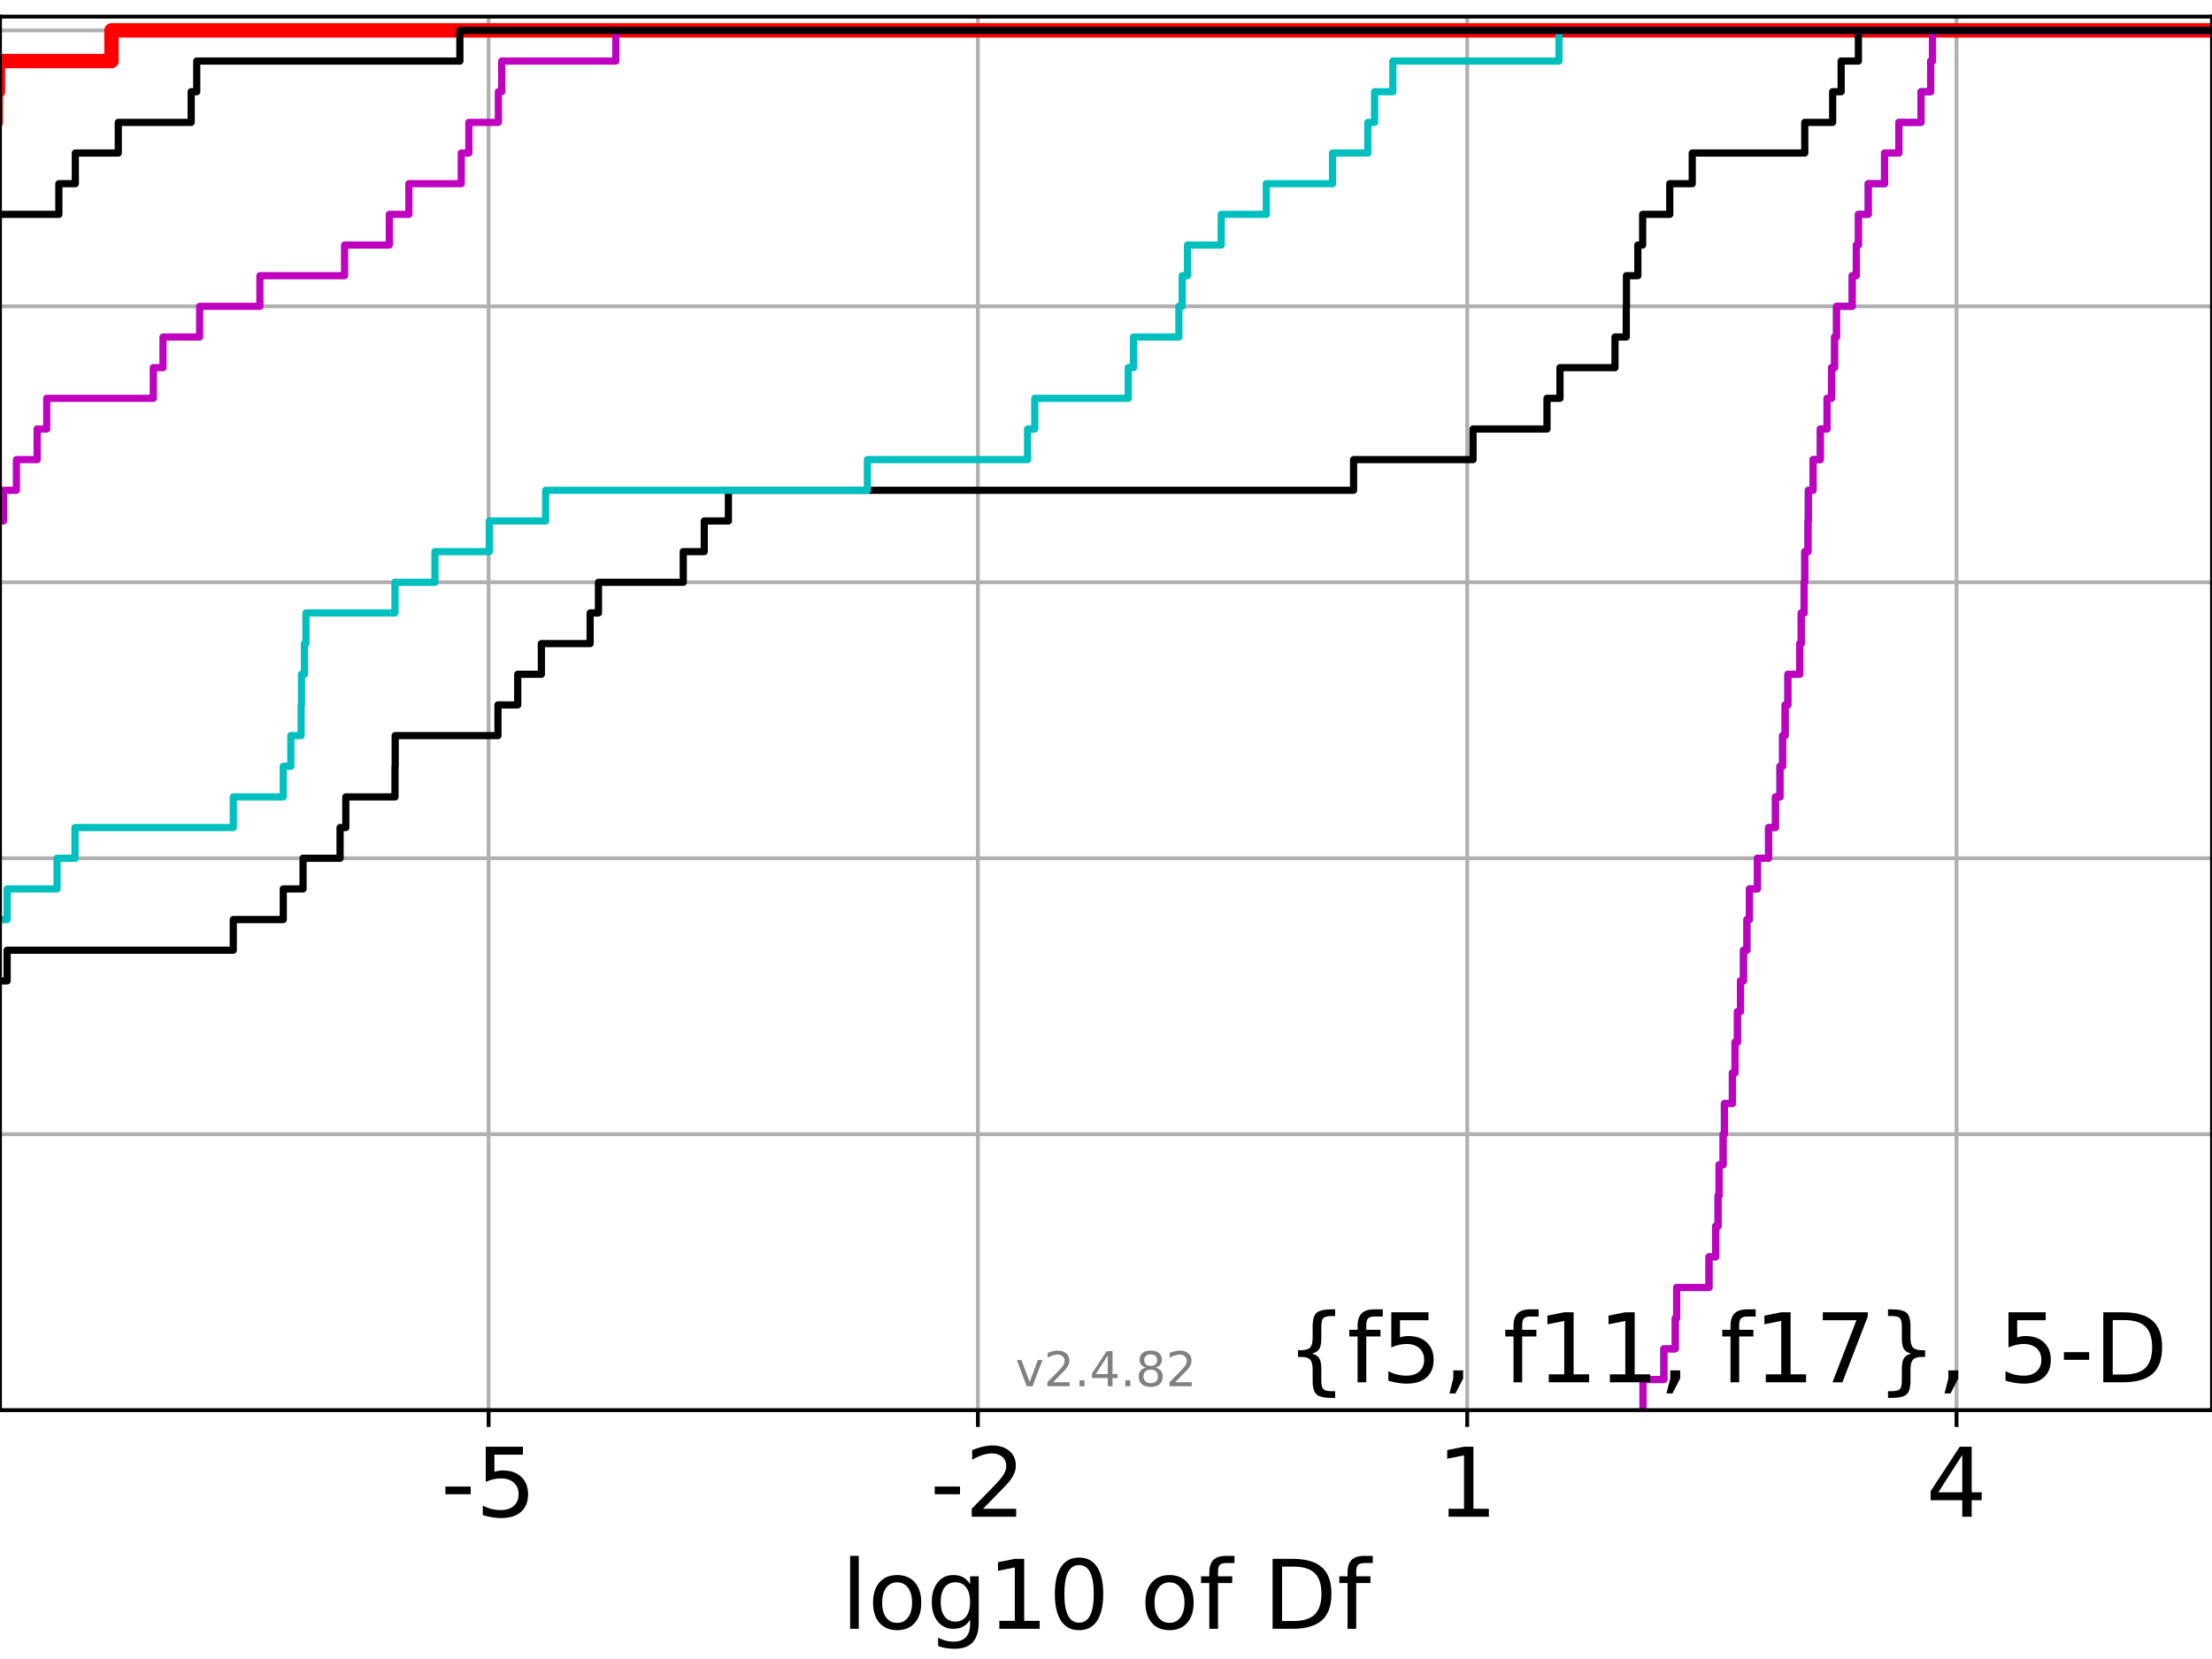<?xml version="1.0" encoding="utf-8" standalone="no"?>
<!DOCTYPE svg PUBLIC "-//W3C//DTD SVG 1.1//EN"
  "http://www.w3.org/Graphics/SVG/1.1/DTD/svg11.dtd">
<!-- Created with matplotlib (https://matplotlib.org/) -->
<svg height="345.6pt" version="1.1" viewBox="0 0 460.8 345.6" width="460.8pt" xmlns="http://www.w3.org/2000/svg" xmlns:xlink="http://www.w3.org/1999/xlink">
 <defs>
  <style type="text/css">*{stroke-linecap:butt;stroke-linejoin:round;}</style>
 </defs>
 <g id="figure_1">
  <g id="patch_1">
   <path d="M 0 345.6 
L 460.8 345.6 
L 460.8 0 
L 0 0 
z
" style="fill:#ffffff;"/>
  </g>
  <g id="axes_1">
   <g id="patch_2">
    <path d="M 0 293.76 
L 460.8 293.76 
L 460.8 3.456 
L 0 3.456 
z
" style="fill:#ffffff;"/>
   </g>
   <g id="matplotlib.axis_1">
    <g id="xtick_1">
     <g id="line2d_1">
      <path clip-path="url(#p6f2b890987)" d="M 101.785 293.76 
L 101.785 3.456 
" style="fill:none;stroke:#b0b0b0;stroke-linecap:square;stroke-width:0.8;"/>
     </g>
     <g id="line2d_2">
      <defs>
       <path d="M 0 0 
L 0 3.5 
" id="ma51b3842fa" style="stroke:#000000;stroke-width:0.8;"/>
      </defs>
      <g>
       <use style="stroke:#000000;stroke-width:0.8;" x="101.785" xlink:href="#ma51b3842fa" y="293.76"/>
      </g>
     </g>
     <g id="text_1">
      <!-- -5 -->
      <g transform="translate(91.814 315.957)scale(0.2 -0.2)">
       <defs>
        <path d="M 4.891 31.391 
L 31.203 31.391 
L 31.203 23.391 
L 4.891 23.391 
z
" id="DejaVuSans-45"/>
        <path d="M 10.797 72.906 
L 49.516 72.906 
L 49.516 64.594 
L 19.828 64.594 
L 19.828 46.734 
Q 21.969 47.469 24.109 47.828 
Q 26.266 48.188 28.422 48.188 
Q 40.625 48.188 47.75 41.5 
Q 54.891 34.812 54.891 23.391 
Q 54.891 11.625 47.562 5.094 
Q 40.234 -1.422 26.906 -1.422 
Q 22.312 -1.422 17.547 -0.641 
Q 12.797 0.141 7.719 1.703 
L 7.719 11.625 
Q 12.109 9.234 16.797 8.062 
Q 21.484 6.891 26.703 6.891 
Q 35.156 6.891 40.078 11.328 
Q 45.016 15.766 45.016 23.391 
Q 45.016 31 40.078 35.438 
Q 35.156 39.891 26.703 39.891 
Q 22.75 39.891 18.812 39.016 
Q 14.891 38.141 10.797 36.281 
z
" id="DejaVuSans-53"/>
       </defs>
       <use xlink:href="#DejaVuSans-45"/>
       <use x="36.084" xlink:href="#DejaVuSans-53"/>
      </g>
     </g>
    </g>
    <g id="xtick_2">
     <g id="line2d_3">
      <path clip-path="url(#p6f2b890987)" d="M 203.716 293.76 
L 203.716 3.456 
" style="fill:none;stroke:#b0b0b0;stroke-linecap:square;stroke-width:0.8;"/>
     </g>
     <g id="line2d_4">
      <g>
       <use style="stroke:#000000;stroke-width:0.8;" x="203.716" xlink:href="#ma51b3842fa" y="293.76"/>
      </g>
     </g>
     <g id="text_2">
      <!-- -2 -->
      <g transform="translate(193.746 315.957)scale(0.2 -0.2)">
       <defs>
        <path d="M 19.188 8.297 
L 53.609 8.297 
L 53.609 0 
L 7.328 0 
L 7.328 8.297 
Q 12.938 14.109 22.625 23.891 
Q 32.328 33.688 34.812 36.531 
Q 39.547 41.844 41.422 45.531 
Q 43.312 49.219 43.312 52.781 
Q 43.312 58.594 39.234 62.25 
Q 35.156 65.922 28.609 65.922 
Q 23.969 65.922 18.812 64.312 
Q 13.672 62.703 7.812 59.422 
L 7.812 69.391 
Q 13.766 71.781 18.938 73 
Q 24.125 74.219 28.422 74.219 
Q 39.75 74.219 46.484 68.547 
Q 53.219 62.891 53.219 53.422 
Q 53.219 48.922 51.531 44.891 
Q 49.859 40.875 45.406 35.406 
Q 44.188 33.984 37.641 27.219 
Q 31.109 20.453 19.188 8.297 
z
" id="DejaVuSans-50"/>
       </defs>
       <use xlink:href="#DejaVuSans-45"/>
       <use x="36.084" xlink:href="#DejaVuSans-50"/>
      </g>
     </g>
    </g>
    <g id="xtick_3">
     <g id="line2d_5">
      <path clip-path="url(#p6f2b890987)" d="M 305.647 293.76 
L 305.647 3.456 
" style="fill:none;stroke:#b0b0b0;stroke-linecap:square;stroke-width:0.8;"/>
     </g>
     <g id="line2d_6">
      <g>
       <use style="stroke:#000000;stroke-width:0.8;" x="305.647" xlink:href="#ma51b3842fa" y="293.76"/>
      </g>
     </g>
     <g id="text_3">
      <!-- 1 -->
      <g transform="translate(299.285 315.957)scale(0.2 -0.2)">
       <defs>
        <path d="M 12.406 8.297 
L 28.516 8.297 
L 28.516 63.922 
L 10.984 60.406 
L 10.984 69.391 
L 28.422 72.906 
L 38.281 72.906 
L 38.281 8.297 
L 54.391 8.297 
L 54.391 0 
L 12.406 0 
z
" id="DejaVuSans-49"/>
       </defs>
       <use xlink:href="#DejaVuSans-49"/>
      </g>
     </g>
    </g>
    <g id="xtick_4">
     <g id="line2d_7">
      <path clip-path="url(#p6f2b890987)" d="M 407.579 293.76 
L 407.579 3.456 
" style="fill:none;stroke:#b0b0b0;stroke-linecap:square;stroke-width:0.8;"/>
     </g>
     <g id="line2d_8">
      <g>
       <use style="stroke:#000000;stroke-width:0.8;" x="407.579" xlink:href="#ma51b3842fa" y="293.76"/>
      </g>
     </g>
     <g id="text_4">
      <!-- 4 -->
      <g transform="translate(401.216 315.957)scale(0.2 -0.2)">
       <defs>
        <path d="M 37.797 64.312 
L 12.891 25.391 
L 37.797 25.391 
z
M 35.203 72.906 
L 47.609 72.906 
L 47.609 25.391 
L 58.016 25.391 
L 58.016 17.188 
L 47.609 17.188 
L 47.609 0 
L 37.797 0 
L 37.797 17.188 
L 4.891 17.188 
L 4.891 26.703 
z
" id="DejaVuSans-52"/>
       </defs>
       <use xlink:href="#DejaVuSans-52"/>
      </g>
     </g>
    </g>
    <g id="text_5">
     <!-- log10 of Df -->
     <g transform="translate(175.214 339.313)scale(0.2 -0.2)">
      <defs>
       <path d="M 9.422 75.984 
L 18.406 75.984 
L 18.406 0 
L 9.422 0 
z
" id="DejaVuSans-108"/>
       <path d="M 30.609 48.391 
Q 23.391 48.391 19.188 42.75 
Q 14.984 37.109 14.984 27.297 
Q 14.984 17.484 19.156 11.844 
Q 23.344 6.203 30.609 6.203 
Q 37.797 6.203 41.984 11.859 
Q 46.188 17.531 46.188 27.297 
Q 46.188 37.016 41.984 42.703 
Q 37.797 48.391 30.609 48.391 
z
M 30.609 56 
Q 42.328 56 49.016 48.375 
Q 55.719 40.766 55.719 27.297 
Q 55.719 13.875 49.016 6.219 
Q 42.328 -1.422 30.609 -1.422 
Q 18.844 -1.422 12.172 6.219 
Q 5.516 13.875 5.516 27.297 
Q 5.516 40.766 12.172 48.375 
Q 18.844 56 30.609 56 
z
" id="DejaVuSans-111"/>
       <path d="M 45.406 27.984 
Q 45.406 37.75 41.375 43.109 
Q 37.359 48.484 30.078 48.484 
Q 22.859 48.484 18.828 43.109 
Q 14.797 37.75 14.797 27.984 
Q 14.797 18.266 18.828 12.891 
Q 22.859 7.516 30.078 7.516 
Q 37.359 7.516 41.375 12.891 
Q 45.406 18.266 45.406 27.984 
z
M 54.391 6.781 
Q 54.391 -7.172 48.188 -13.984 
Q 42 -20.797 29.203 -20.797 
Q 24.469 -20.797 20.266 -20.094 
Q 16.062 -19.391 12.109 -17.922 
L 12.109 -9.188 
Q 16.062 -11.328 19.922 -12.344 
Q 23.781 -13.375 27.781 -13.375 
Q 36.625 -13.375 41.016 -8.766 
Q 45.406 -4.156 45.406 5.172 
L 45.406 9.625 
Q 42.625 4.781 38.281 2.391 
Q 33.938 0 27.875 0 
Q 17.828 0 11.672 7.656 
Q 5.516 15.328 5.516 27.984 
Q 5.516 40.672 11.672 48.328 
Q 17.828 56 27.875 56 
Q 33.938 56 38.281 53.609 
Q 42.625 51.219 45.406 46.391 
L 45.406 54.688 
L 54.391 54.688 
z
" id="DejaVuSans-103"/>
       <path d="M 31.781 66.406 
Q 24.172 66.406 20.328 58.906 
Q 16.5 51.422 16.5 36.375 
Q 16.5 21.391 20.328 13.891 
Q 24.172 6.391 31.781 6.391 
Q 39.453 6.391 43.281 13.891 
Q 47.125 21.391 47.125 36.375 
Q 47.125 51.422 43.281 58.906 
Q 39.453 66.406 31.781 66.406 
z
M 31.781 74.219 
Q 44.047 74.219 50.516 64.516 
Q 56.984 54.828 56.984 36.375 
Q 56.984 17.969 50.516 8.266 
Q 44.047 -1.422 31.781 -1.422 
Q 19.531 -1.422 13.062 8.266 
Q 6.594 17.969 6.594 36.375 
Q 6.594 54.828 13.062 64.516 
Q 19.531 74.219 31.781 74.219 
z
" id="DejaVuSans-48"/>
       <path id="DejaVuSans-32"/>
       <path d="M 37.109 75.984 
L 37.109 68.5 
L 28.516 68.5 
Q 23.688 68.5 21.797 66.547 
Q 19.922 64.594 19.922 59.516 
L 19.922 54.688 
L 34.719 54.688 
L 34.719 47.703 
L 19.922 47.703 
L 19.922 0 
L 10.891 0 
L 10.891 47.703 
L 2.297 47.703 
L 2.297 54.688 
L 10.891 54.688 
L 10.891 58.5 
Q 10.891 67.625 15.141 71.797 
Q 19.391 75.984 28.609 75.984 
z
" id="DejaVuSans-102"/>
       <path d="M 19.672 64.797 
L 19.672 8.109 
L 31.594 8.109 
Q 46.688 8.109 53.688 14.938 
Q 60.688 21.781 60.688 36.531 
Q 60.688 51.172 53.688 57.984 
Q 46.688 64.797 31.594 64.797 
z
M 9.812 72.906 
L 30.078 72.906 
Q 51.266 72.906 61.172 64.094 
Q 71.094 55.281 71.094 36.531 
Q 71.094 17.672 61.125 8.828 
Q 51.172 0 30.078 0 
L 9.812 0 
z
" id="DejaVuSans-68"/>
      </defs>
      <use xlink:href="#DejaVuSans-108"/>
      <use x="27.783" xlink:href="#DejaVuSans-111"/>
      <use x="88.965" xlink:href="#DejaVuSans-103"/>
      <use x="152.441" xlink:href="#DejaVuSans-49"/>
      <use x="216.064" xlink:href="#DejaVuSans-48"/>
      <use x="279.688" xlink:href="#DejaVuSans-32"/>
      <use x="311.475" xlink:href="#DejaVuSans-111"/>
      <use x="372.656" xlink:href="#DejaVuSans-102"/>
      <use x="407.861" xlink:href="#DejaVuSans-32"/>
      <use x="439.648" xlink:href="#DejaVuSans-68"/>
      <use x="516.65" xlink:href="#DejaVuSans-102"/>
     </g>
    </g>
   </g>
   <g id="matplotlib.axis_2">
    <g id="ytick_1">
     <g id="line2d_9">
      <path clip-path="url(#p6f2b890987)" d="M 0 293.76 
L 460.8 293.76 
" style="fill:none;stroke:#b0b0b0;stroke-linecap:square;stroke-width:0.8;"/>
     </g>
     <g id="line2d_10">
      <defs>
       <path d="M 0 0 
L -3.5 0 
" id="m16de677b01" style="stroke:#000000;stroke-width:0.8;"/>
      </defs>
      <g>
       <use style="stroke:#000000;stroke-width:0.8;" x="0" xlink:href="#m16de677b01" y="293.76"/>
      </g>
     </g>
    </g>
    <g id="ytick_2">
     <g id="line2d_11">
      <path clip-path="url(#p6f2b890987)" d="M 0 236.274 
L 460.8 236.274 
" style="fill:none;stroke:#b0b0b0;stroke-linecap:square;stroke-width:0.8;"/>
     </g>
     <g id="line2d_12">
      <g>
       <use style="stroke:#000000;stroke-width:0.8;" x="0" xlink:href="#m16de677b01" y="236.274"/>
      </g>
     </g>
    </g>
    <g id="ytick_3">
     <g id="line2d_13">
      <path clip-path="url(#p6f2b890987)" d="M 0 178.788 
L 460.8 178.788 
" style="fill:none;stroke:#b0b0b0;stroke-linecap:square;stroke-width:0.8;"/>
     </g>
     <g id="line2d_14">
      <g>
       <use style="stroke:#000000;stroke-width:0.8;" x="0" xlink:href="#m16de677b01" y="178.788"/>
      </g>
     </g>
    </g>
    <g id="ytick_4">
     <g id="line2d_15">
      <path clip-path="url(#p6f2b890987)" d="M 0 121.302 
L 460.8 121.302 
" style="fill:none;stroke:#b0b0b0;stroke-linecap:square;stroke-width:0.8;"/>
     </g>
     <g id="line2d_16">
      <g>
       <use style="stroke:#000000;stroke-width:0.8;" x="0" xlink:href="#m16de677b01" y="121.302"/>
      </g>
     </g>
    </g>
    <g id="ytick_5">
     <g id="line2d_17">
      <path clip-path="url(#p6f2b890987)" d="M 0 63.816 
L 460.8 63.816 
" style="fill:none;stroke:#b0b0b0;stroke-linecap:square;stroke-width:0.8;"/>
     </g>
     <g id="line2d_18">
      <g>
       <use style="stroke:#000000;stroke-width:0.8;" x="0" xlink:href="#m16de677b01" y="63.816"/>
      </g>
     </g>
    </g>
    <g id="ytick_6">
     <g id="line2d_19">
      <path clip-path="url(#p6f2b890987)" d="M 0 6.33 
L 460.8 6.33 
" style="fill:none;stroke:#b0b0b0;stroke-linecap:square;stroke-width:0.8;"/>
     </g>
     <g id="line2d_20">
      <g>
       <use style="stroke:#000000;stroke-width:0.8;" x="0" xlink:href="#m16de677b01" y="6.33"/>
      </g>
     </g>
    </g>
   </g>
   <g id="line2d_21">
    <path clip-path="url(#p6f2b890987)" d="M -1 25.492 
L -0.882 25.492 
L -0.882 19.105 
L -0.438 19.105 
L -0.438 12.718 
L 23.23 12.718 
L 23.23 6.33 
L 23.23 6.33 
L 23.23 6.33 
L 460.8 6.33 
" style="fill:none;stroke:#ff0000;stroke-linecap:square;stroke-width:3;"/>
   </g>
   <g id="line2d_22">
    <path clip-path="url(#p6f2b890987)" d="M 342.268 293.76 
L 342.268 287.373 
L 346.612 287.373 
L 346.612 280.985 
L 348.987 280.985 
L 348.987 274.598 
L 349.282 274.598 
L 349.282 268.211 
L 356.015 268.211 
L 356.015 261.823 
L 357.402 261.823 
L 357.402 255.436 
L 357.901 255.436 
L 357.901 249.049 
L 358.112 249.049 
L 358.112 242.661 
L 358.953 242.661 
L 358.953 236.274 
L 359.228 236.274 
L 359.228 229.887 
L 360.887 229.887 
L 360.887 223.499 
L 361.434 223.499 
L 361.434 217.112 
L 361.946 217.112 
L 361.946 210.725 
L 362.573 210.725 
L 362.573 204.337 
L 363.202 204.337 
L 363.202 197.95 
L 363.911 197.95 
L 363.911 191.563 
L 364.427 191.563 
L 364.427 185.175 
L 366.103 185.175 
L 366.103 178.788 
L 368.425 178.788 
L 368.425 172.401 
L 369.859 172.401 
L 369.859 166.013 
L 370.801 166.013 
L 370.801 159.626 
L 371.348 159.626 
L 371.348 153.239 
L 371.872 153.239 
L 371.872 146.851 
L 372.447 146.851 
L 372.447 140.464 
L 374.917 140.464 
L 374.917 134.077 
L 375.233 134.077 
L 375.233 127.69 
L 375.826 127.69 
L 375.826 121.302 
L 375.966 121.302 
L 375.966 114.915 
L 376.632 114.915 
L 376.632 108.528 
L 376.706 108.528 
L 376.706 102.14 
L 377.69 102.14 
L 377.69 95.753 
L 379.2 95.753 
L 379.2 89.366 
L 380.606 89.366 
L 380.606 82.978 
L 381.543 82.978 
L 381.543 76.591 
L 382.178 76.591 
L 382.178 70.204 
L 382.58 70.204 
L 382.58 63.816 
L 385.839 63.816 
L 385.839 57.429 
L 386.704 57.429 
L 386.704 51.042 
L 387.14 51.042 
L 387.14 44.654 
L 389.183 44.654 
L 389.183 38.267 
L 392.587 38.267 
L 392.587 31.88 
L 395.569 31.88 
L 395.569 25.492 
L 400.189 25.492 
L 400.189 19.105 
L 402.189 19.105 
L 402.189 12.718 
L 402.567 12.718 
L 402.567 6.33 
L 402.567 6.33 
L 402.567 6.33 
L 460.8 6.33 
" style="fill:none;stroke:#00bfbf;stroke-linecap:square;stroke-width:1.5;"/>
   </g>
   <g id="line2d_23">
    <path clip-path="url(#p6f2b890987)" d="M 342.268 293.76 
L 342.268 287.373 
L 346.612 287.373 
L 346.612 280.985 
L 348.987 280.985 
L 348.987 274.598 
L 349.282 274.598 
L 349.282 268.211 
L 356.015 268.211 
L 356.015 261.823 
L 357.402 261.823 
L 357.402 255.436 
L 357.901 255.436 
L 357.901 249.049 
L 358.112 249.049 
L 358.112 242.661 
L 358.953 242.661 
L 358.953 236.274 
L 359.228 236.274 
L 359.228 229.887 
L 360.887 229.887 
L 360.887 223.499 
L 361.434 223.499 
L 361.434 217.112 
L 361.946 217.112 
L 361.946 210.725 
L 362.573 210.725 
L 362.573 204.337 
L 363.202 204.337 
L 363.202 197.95 
L 363.911 197.95 
L 363.911 191.563 
L 364.427 191.563 
L 364.427 185.175 
L 366.103 185.175 
L 366.103 178.788 
L 368.425 178.788 
L 368.425 172.401 
L 369.859 172.401 
L 369.859 166.013 
L 370.801 166.013 
L 370.801 159.626 
L 371.348 159.626 
L 371.348 153.239 
L 371.872 153.239 
L 371.872 146.851 
L 372.447 146.851 
L 372.447 140.464 
L 374.917 140.464 
L 374.917 134.077 
L 375.233 134.077 
L 375.233 127.69 
L 375.826 127.69 
L 375.826 121.302 
L 375.966 121.302 
L 375.966 114.915 
L 376.632 114.915 
L 376.632 108.528 
L 376.706 108.528 
L 376.706 102.14 
L 377.69 102.14 
L 377.69 95.753 
L 379.2 95.753 
L 379.2 89.366 
L 380.606 89.366 
L 380.606 82.978 
L 381.543 82.978 
L 381.543 76.591 
L 382.178 76.591 
L 382.178 70.204 
L 382.58 70.204 
L 382.58 63.816 
L 385.839 63.816 
L 385.839 57.429 
L 386.704 57.429 
L 386.704 51.042 
L 387.14 51.042 
L 387.14 44.654 
L 389.183 44.654 
L 389.183 38.267 
L 392.587 38.267 
L 392.587 31.88 
L 395.569 31.88 
L 395.569 25.492 
L 400.189 25.492 
L 400.189 19.105 
L 402.189 19.105 
L 402.189 12.718 
L 402.567 12.718 
L 402.567 6.33 
L 402.567 6.33 
L 402.567 6.33 
L 460.8 6.33 
" style="fill:none;stroke:#bf00bf;stroke-linecap:square;stroke-width:1.5;"/>
   </g>
   <g id="line2d_24">
    <path clip-path="url(#p6f2b890987)" d="M -1 204.337 
L 1.489 204.337 
L 1.489 197.95 
L 48.595 197.95 
L 48.595 191.563 
L 59.01 191.563 
L 59.01 185.175 
L 63.129 185.175 
L 63.129 178.788 
L 70.843 178.788 
L 70.843 172.401 
L 72.039 172.401 
L 72.039 166.013 
L 82.283 166.013 
L 82.283 159.626 
L 82.326 159.626 
L 82.326 153.239 
L 103.736 153.239 
L 103.736 146.851 
L 107.851 146.851 
L 107.851 140.464 
L 112.778 140.464 
L 112.778 134.077 
L 122.936 134.077 
L 122.936 127.69 
L 124.67 127.69 
L 124.67 121.302 
L 142.335 121.302 
L 142.335 114.915 
L 146.711 114.915 
L 146.711 108.528 
L 151.74 108.528 
L 151.74 102.14 
L 281.975 102.14 
L 281.975 95.753 
L 306.86 95.753 
L 306.86 89.366 
L 322.266 89.366 
L 322.266 82.978 
L 324.973 82.978 
L 324.973 76.591 
L 336.431 76.591 
L 336.431 70.204 
L 338.781 70.204 
L 338.781 63.816 
L 338.821 63.816 
L 338.821 57.429 
L 341.195 57.429 
L 341.195 51.042 
L 342.192 51.042 
L 342.192 44.654 
L 347.841 44.654 
L 347.841 38.267 
L 352.528 38.267 
L 352.528 31.88 
L 375.966 31.88 
L 375.966 25.492 
L 381.775 25.492 
L 381.775 19.105 
L 383.545 19.105 
L 383.545 12.718 
L 387.14 12.718 
L 387.14 6.33 
L 387.14 6.33 
L 387.14 6.33 
L 460.8 6.33 
" style="fill:none;stroke:#000000;stroke-linecap:square;stroke-width:1.5;"/>
   </g>
   <g id="line2d_25">
    <path clip-path="url(#p6f2b890987)" d="M -1 191.563 
L 1.489 191.563 
L 1.489 185.175 
L 11.889 185.175 
L 11.889 178.788 
L 15.629 178.788 
L 15.629 172.401 
L 48.595 172.401 
L 48.595 166.013 
L 59.01 166.013 
L 59.01 159.626 
L 60.589 159.626 
L 60.589 153.239 
L 62.733 153.239 
L 62.733 146.851 
L 62.806 146.851 
L 62.806 140.464 
L 63.413 140.464 
L 63.413 134.077 
L 63.737 134.077 
L 63.737 127.69 
L 82.283 127.69 
L 82.283 121.302 
L 90.61 121.302 
L 90.61 114.915 
L 101.927 114.915 
L 101.927 108.528 
L 113.664 108.528 
L 113.664 102.14 
L 180.696 102.14 
L 180.696 95.753 
L 214.065 95.753 
L 214.065 89.366 
L 215.561 89.366 
L 215.561 82.978 
L 235.033 82.978 
L 235.033 76.591 
L 236.124 76.591 
L 236.124 70.204 
L 245.584 70.204 
L 245.584 63.816 
L 246.276 63.816 
L 246.276 57.429 
L 247.373 57.429 
L 247.373 51.042 
L 254.4 51.042 
L 254.4 44.654 
L 263.794 44.654 
L 263.794 38.267 
L 277.584 38.267 
L 277.584 31.88 
L 284.951 31.88 
L 284.951 25.492 
L 286.353 25.492 
L 286.353 19.105 
L 290.154 19.105 
L 290.154 12.718 
L 324.757 12.718 
L 324.757 6.33 
L 324.757 6.33 
L 324.757 6.33 
L 460.8 6.33 
" style="fill:none;stroke:#00bfbf;stroke-linecap:square;stroke-width:1.5;"/>
   </g>
   <g id="line2d_26">
    <path clip-path="url(#p6f2b890987)" d="M -1 114.915 
L -0.438 114.915 
L -0.438 108.528 
L 0.728 108.528 
L 0.728 102.14 
L 3.421 102.14 
L 3.421 95.753 
L 7.734 95.753 
L 7.734 89.366 
L 9.734 89.366 
L 9.734 82.978 
L 31.938 82.978 
L 31.938 76.591 
L 33.956 76.591 
L 33.956 70.204 
L 41.589 70.204 
L 41.589 63.816 
L 54.144 63.816 
L 54.144 57.429 
L 71.779 57.429 
L 71.779 51.042 
L 81.1 51.042 
L 81.1 44.654 
L 85.173 44.654 
L 85.173 38.267 
L 96.091 38.267 
L 96.091 31.88 
L 97.666 31.88 
L 97.666 25.492 
L 103.817 25.492 
L 103.817 19.105 
L 104.521 19.105 
L 104.521 12.718 
L 128.282 12.718 
L 128.282 6.33 
L 128.282 6.33 
L 128.282 6.33 
L 460.8 6.33 
" style="fill:none;stroke:#bf00bf;stroke-linecap:square;stroke-width:1.5;"/>
   </g>
   <g id="line2d_27">
    <path clip-path="url(#p6f2b890987)" d="M -1 57.429 
L -0.882 57.429 
L -0.882 51.042 
L -0.438 51.042 
L -0.438 44.654 
L 12.261 44.654 
L 12.261 38.267 
L 15.693 38.267 
L 15.693 31.88 
L 24.643 31.88 
L 24.643 25.492 
L 39.83 25.492 
L 39.83 19.105 
L 40.984 19.105 
L 40.984 12.718 
L 95.801 12.718 
L 95.801 6.33 
L 95.801 6.33 
L 95.801 6.33 
L 460.8 6.33 
" style="fill:none;stroke:#000000;stroke-linecap:square;stroke-width:1.5;"/>
   </g>
   <g id="patch_3">
    <path d="M 0 293.76 
L 0 3.456 
" style="fill:none;stroke:#000000;stroke-linecap:square;stroke-linejoin:miter;stroke-width:0.8;"/>
   </g>
   <g id="patch_4">
    <path d="M 460.8 293.76 
L 460.8 3.456 
" style="fill:none;stroke:#000000;stroke-linecap:square;stroke-linejoin:miter;stroke-width:0.8;"/>
   </g>
   <g id="patch_5">
    <path d="M -0 293.76 
L 460.8 293.76 
" style="fill:none;stroke:#000000;stroke-linecap:square;stroke-linejoin:miter;stroke-width:0.8;"/>
   </g>
   <g id="patch_6">
    <path d="M -0 3.456 
L 460.8 3.456 
" style="fill:none;stroke:#000000;stroke-linecap:square;stroke-linejoin:miter;stroke-width:0.8;"/>
   </g>
   <g id="text_6">
    <!-- {f5, f11, f17}, 5-D -->
    <g transform="translate(267.909 287.954)scale(0.2 -0.2)">
     <defs>
      <path d="M 51.125 -9.281 
L 51.125 -16.312 
L 48.094 -16.312 
Q 35.938 -16.312 31.812 -12.688 
Q 27.688 -9.078 27.688 1.703 
L 27.688 13.375 
Q 27.688 20.75 25.047 23.578 
Q 22.406 26.422 15.484 26.422 
L 12.5 26.422 
L 12.5 33.406 
L 15.484 33.406 
Q 22.469 33.406 25.078 36.203 
Q 27.688 39.016 27.688 46.297 
L 27.688 58.016 
Q 27.688 68.797 31.812 72.391 
Q 35.938 75.984 48.094 75.984 
L 51.125 75.984 
L 51.125 69 
L 47.797 69 
Q 40.922 69 38.812 66.844 
Q 36.719 64.703 36.719 57.812 
L 36.719 45.703 
Q 36.719 38.031 34.5 34.562 
Q 32.281 31.109 26.906 29.891 
Q 32.328 28.562 34.516 25.094 
Q 36.719 21.625 36.719 14.016 
L 36.719 1.906 
Q 36.719 -4.984 38.812 -7.125 
Q 40.922 -9.281 47.797 -9.281 
z
" id="DejaVuSans-123"/>
      <path d="M 11.719 12.406 
L 22.016 12.406 
L 22.016 4 
L 14.016 -11.625 
L 7.719 -11.625 
L 11.719 4 
z
" id="DejaVuSans-44"/>
      <path d="M 8.203 72.906 
L 55.078 72.906 
L 55.078 68.703 
L 28.609 0 
L 18.312 0 
L 43.219 64.594 
L 8.203 64.594 
z
" id="DejaVuSans-55"/>
      <path d="M 12.5 -9.281 
L 15.922 -9.281 
Q 22.75 -9.281 24.828 -7.172 
Q 26.906 -5.078 26.906 1.906 
L 26.906 14.016 
Q 26.906 21.625 29.094 25.094 
Q 31.297 28.562 36.719 29.891 
Q 31.297 31.109 29.094 34.562 
Q 26.906 38.031 26.906 45.703 
L 26.906 57.812 
Q 26.906 64.75 24.828 66.875 
Q 22.75 69 15.922 69 
L 12.5 69 
L 12.5 75.984 
L 15.578 75.984 
Q 27.734 75.984 31.812 72.391 
Q 35.891 68.797 35.891 58.016 
L 35.891 46.297 
Q 35.891 39.016 38.516 36.203 
Q 41.156 33.406 48.094 33.406 
L 51.125 33.406 
L 51.125 26.422 
L 48.094 26.422 
Q 41.156 26.422 38.516 23.578 
Q 35.891 20.75 35.891 13.375 
L 35.891 1.703 
Q 35.891 -9.078 31.812 -12.688 
Q 27.734 -16.312 15.578 -16.312 
L 12.5 -16.312 
z
" id="DejaVuSans-125"/>
     </defs>
     <use xlink:href="#DejaVuSans-123"/>
     <use x="63.623" xlink:href="#DejaVuSans-102"/>
     <use x="98.828" xlink:href="#DejaVuSans-53"/>
     <use x="162.451" xlink:href="#DejaVuSans-44"/>
     <use x="194.238" xlink:href="#DejaVuSans-32"/>
     <use x="226.025" xlink:href="#DejaVuSans-102"/>
     <use x="261.23" xlink:href="#DejaVuSans-49"/>
     <use x="324.854" xlink:href="#DejaVuSans-49"/>
     <use x="388.477" xlink:href="#DejaVuSans-44"/>
     <use x="420.264" xlink:href="#DejaVuSans-32"/>
     <use x="452.051" xlink:href="#DejaVuSans-102"/>
     <use x="487.256" xlink:href="#DejaVuSans-49"/>
     <use x="550.879" xlink:href="#DejaVuSans-55"/>
     <use x="614.502" xlink:href="#DejaVuSans-125"/>
     <use x="678.125" xlink:href="#DejaVuSans-44"/>
     <use x="709.912" xlink:href="#DejaVuSans-32"/>
     <use x="741.699" xlink:href="#DejaVuSans-53"/>
     <use x="805.322" xlink:href="#DejaVuSans-45"/>
     <use x="841.406" xlink:href="#DejaVuSans-68"/>
    </g>
   </g>
   <g id="text_7">
    <!-- v2.4.82 -->
    <g style="fill:#808080;" transform="translate(211.537 288.777)scale(0.1 -0.1)">
     <defs>
      <path d="M 2.984 54.688 
L 12.5 54.688 
L 29.594 8.797 
L 46.688 54.688 
L 56.203 54.688 
L 35.688 0 
L 23.484 0 
z
" id="DejaVuSans-118"/>
      <path d="M 10.688 12.406 
L 21 12.406 
L 21 0 
L 10.688 0 
z
" id="DejaVuSans-46"/>
      <path d="M 31.781 34.625 
Q 24.75 34.625 20.719 30.859 
Q 16.703 27.094 16.703 20.516 
Q 16.703 13.922 20.719 10.156 
Q 24.75 6.391 31.781 6.391 
Q 38.812 6.391 42.859 10.172 
Q 46.922 13.969 46.922 20.516 
Q 46.922 27.094 42.891 30.859 
Q 38.875 34.625 31.781 34.625 
z
M 21.922 38.812 
Q 15.578 40.375 12.031 44.719 
Q 8.5 49.078 8.5 55.328 
Q 8.5 64.062 14.719 69.141 
Q 20.953 74.219 31.781 74.219 
Q 42.672 74.219 48.875 69.141 
Q 55.078 64.062 55.078 55.328 
Q 55.078 49.078 51.531 44.719 
Q 48 40.375 41.703 38.812 
Q 48.828 37.156 52.797 32.312 
Q 56.781 27.484 56.781 20.516 
Q 56.781 9.906 50.312 4.234 
Q 43.844 -1.422 31.781 -1.422 
Q 19.734 -1.422 13.25 4.234 
Q 6.781 9.906 6.781 20.516 
Q 6.781 27.484 10.781 32.312 
Q 14.797 37.156 21.922 38.812 
z
M 18.312 54.391 
Q 18.312 48.734 21.844 45.562 
Q 25.391 42.391 31.781 42.391 
Q 38.141 42.391 41.719 45.562 
Q 45.312 48.734 45.312 54.391 
Q 45.312 60.062 41.719 63.234 
Q 38.141 66.406 31.781 66.406 
Q 25.391 66.406 21.844 63.234 
Q 18.312 60.062 18.312 54.391 
z
" id="DejaVuSans-56"/>
     </defs>
     <use xlink:href="#DejaVuSans-118"/>
     <use x="59.18" xlink:href="#DejaVuSans-50"/>
     <use x="122.803" xlink:href="#DejaVuSans-46"/>
     <use x="154.59" xlink:href="#DejaVuSans-52"/>
     <use x="218.213" xlink:href="#DejaVuSans-46"/>
     <use x="250" xlink:href="#DejaVuSans-56"/>
     <use x="313.623" xlink:href="#DejaVuSans-50"/>
    </g>
   </g>
  </g>
 </g>
 <defs>
  <clipPath id="p6f2b890987">
   <rect height="290.304" width="460.8" x="0" y="3.456"/>
  </clipPath>
 </defs>
</svg>
